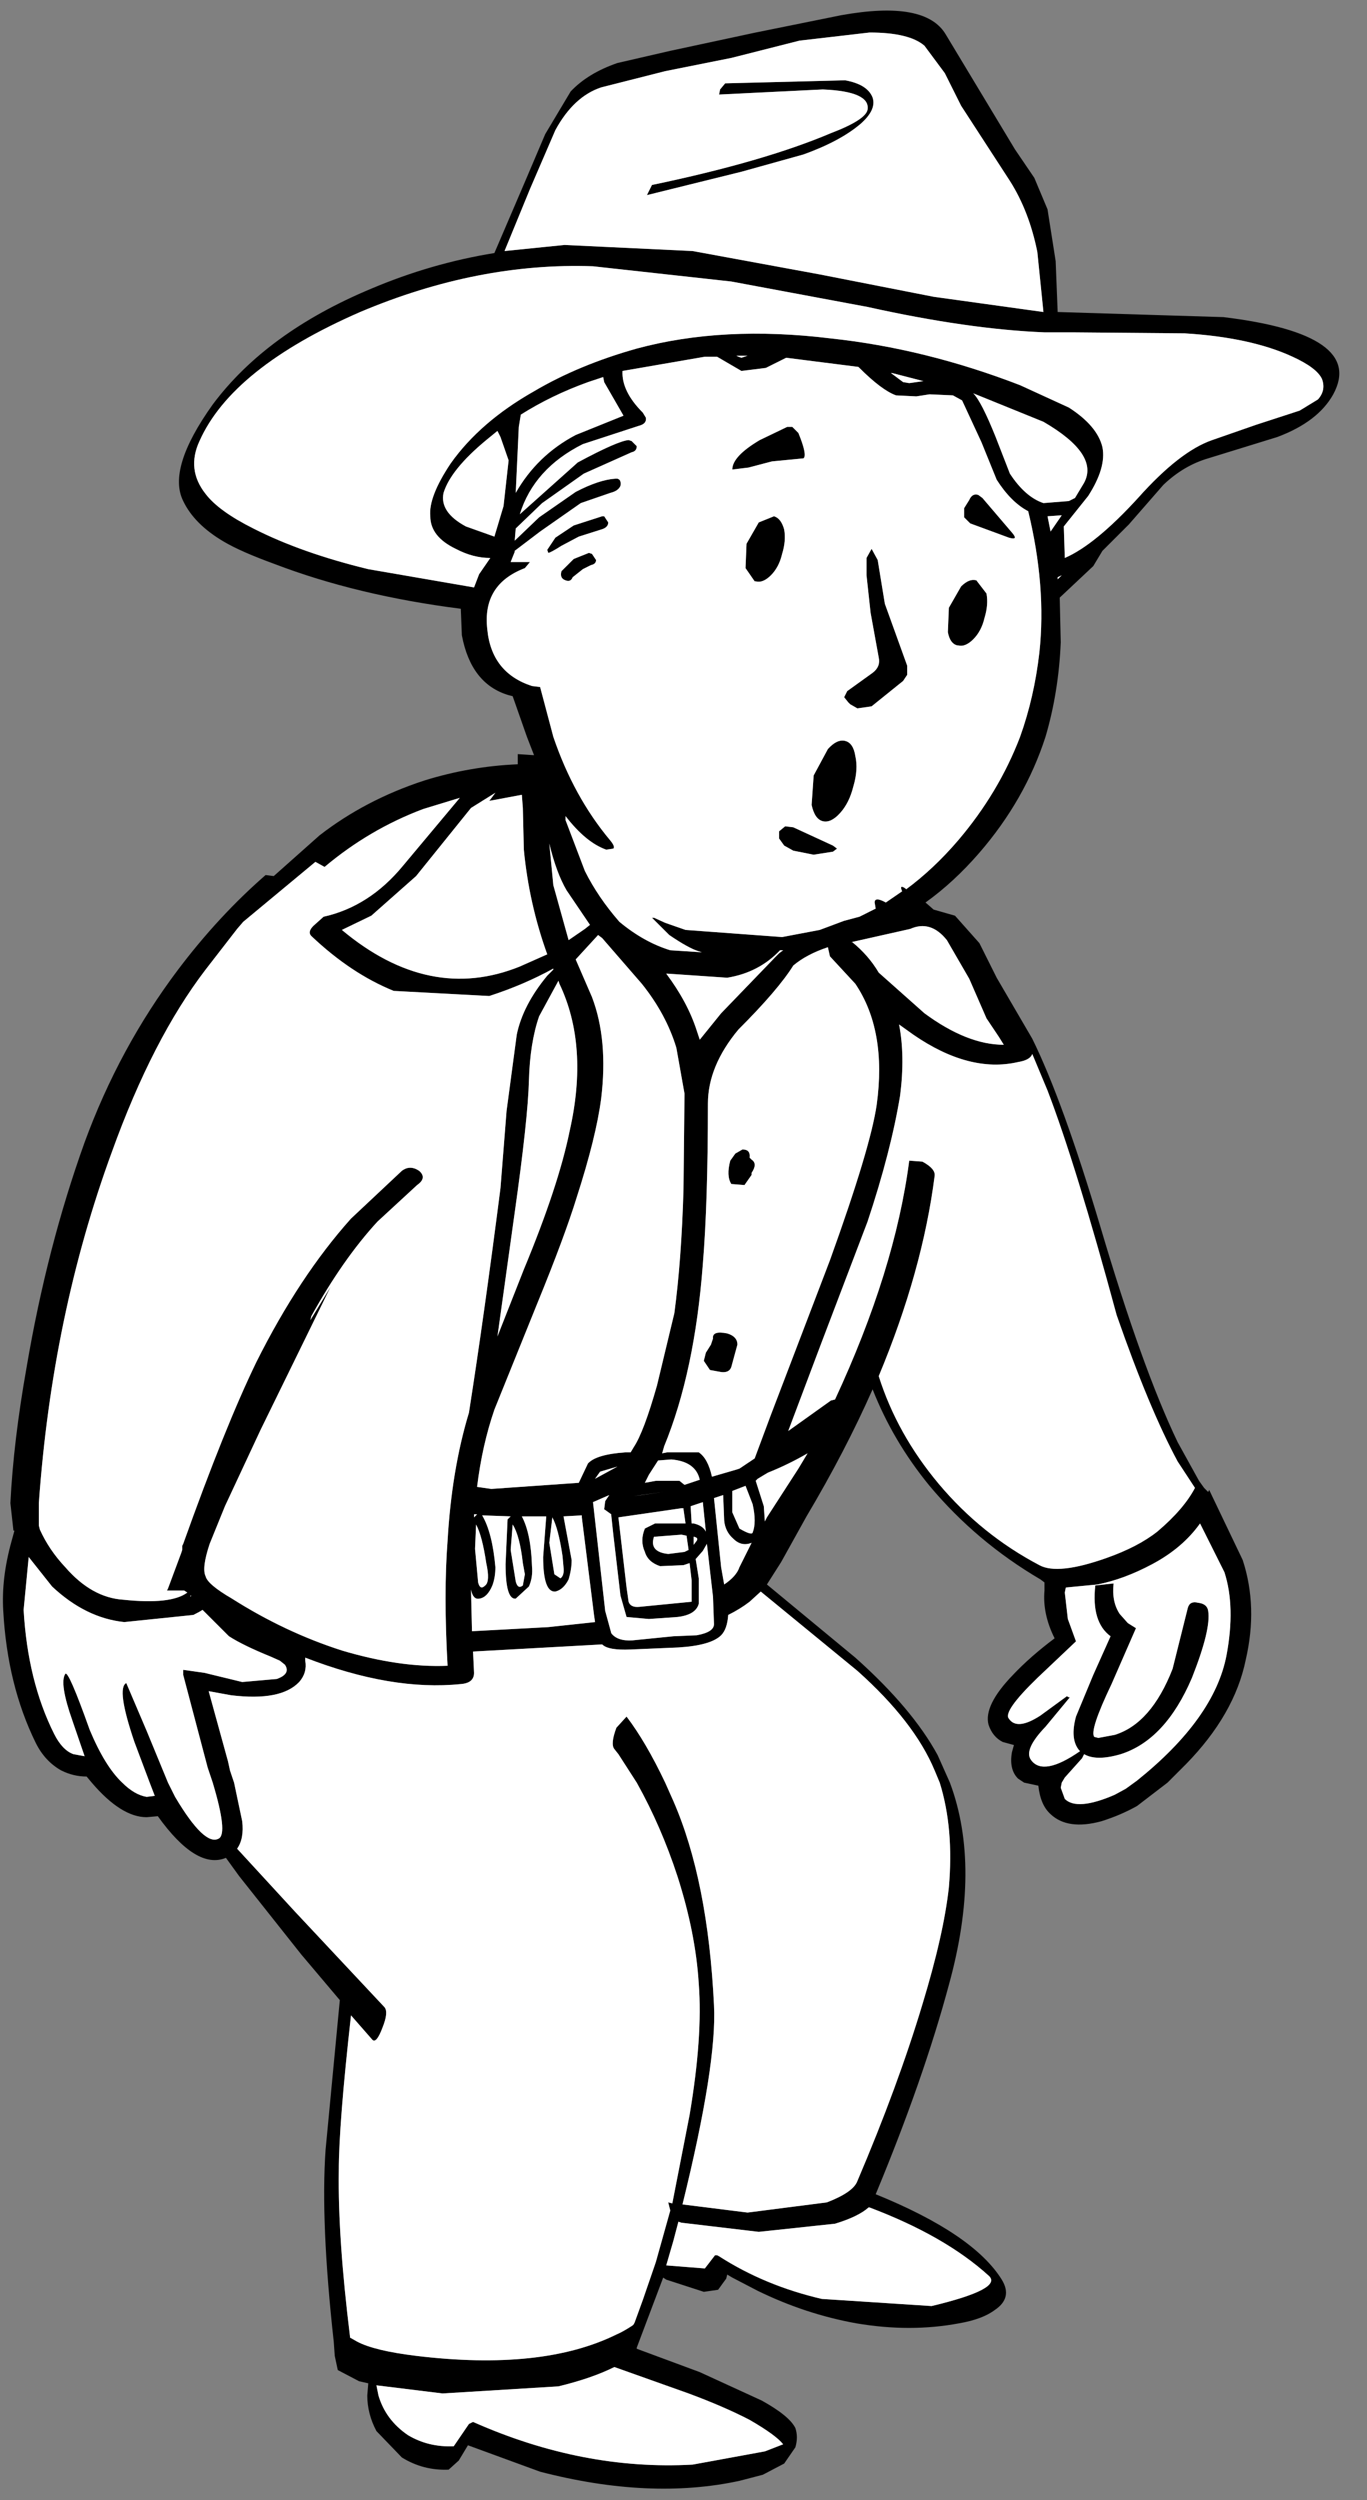<?xml version="1.0" encoding="UTF-8"?>
<svg xmlns="http://www.w3.org/2000/svg" xmlns:xlink="http://www.w3.org/1999/xlink" width="128pt" height="234pt" viewBox="0 0 128 234" version="1.1">
<rect x="0" y="0" width="128" height="234" fill="#808080" stroke="none"/>
<g id="surface1">
<path style=" stroke:none;fill-rule:nonzero;fill:rgb(0%,0%,0%);fill-opacity:1;" d="M 97.133 23.59 C 96.625 21.055 95.77 18.836 94.562 16.934 L 89.992 9.895 L 88.469 6.848 L 86.562 4.281 C 85.613 3.457 83.898 3.043 81.422 3.043 L 74.855 3.805 L 68.477 5.422 L 62.285 6.66 L 56.289 8.18 C 54.574 8.75 53.145 10.082 52.004 12.176 L 49.625 17.691 L 47.242 23.496 L 52.859 22.926 L 64.855 23.496 L 76.758 25.684 L 87.422 27.777 L 97.703 29.203 L 97.133 23.59 M 97.801 31.105 C 93.039 30.914 87.516 30.121 81.234 28.727 L 68.477 26.348 L 55.527 24.922 C 48.355 24.668 41.086 26.094 33.723 29.203 C 25.727 32.691 20.711 36.719 18.68 41.281 C 17.855 43.059 18.047 44.707 19.254 46.23 C 20.078 47.309 21.57 48.387 23.727 49.465 C 26.711 50.984 30.297 52.254 34.484 53.27 L 44.387 54.98 L 44.863 53.742 L 45.91 52.223 C 44.832 52.223 43.754 51.938 42.672 51.367 C 41.086 50.605 40.293 49.59 40.293 48.32 C 40.168 47.117 40.801 45.469 42.199 43.375 C 44.039 40.777 46.641 38.523 50.004 36.621 C 52.797 34.973 56.004 33.641 59.621 32.625 C 65.016 31.168 71.078 30.852 77.805 31.676 C 83.707 32.309 89.609 33.77 95.516 36.051 L 100.086 38.145 C 101.859 39.285 102.91 40.523 103.227 41.855 C 103.48 43.121 103.035 44.645 101.895 46.418 L 99.609 49.273 L 99.703 52.223 C 101.605 51.398 103.891 49.527 106.559 46.609 C 109.16 43.691 111.477 41.887 113.508 41.188 L 117.602 39.762 L 121.695 38.43 L 123.41 37.383 C 123.918 36.812 124.043 36.18 123.789 35.48 C 123.473 34.781 122.555 34.086 121.031 33.387 C 118.426 32.184 115.062 31.453 110.938 31.199 L 100.465 31.105 L 97.801 31.105 M 98.086 19.594 L 98.848 24.445 L 99.035 29.203 L 114.555 29.68 C 123.441 30.758 126.871 33.164 124.84 36.906 C 123.887 38.621 122.141 39.953 119.602 40.902 L 113.129 42.898 C 111.605 43.344 110.207 44.168 108.938 45.375 L 105.703 49.082 L 103.227 51.555 L 102.367 52.984 L 99.227 55.934 L 99.324 60.117 C 99.195 63.223 98.719 66.172 97.895 68.965 C 96.625 72.895 94.562 76.508 91.707 79.809 C 90.117 81.645 88.438 83.199 86.66 84.469 L 87.422 85.133 L 89.422 85.703 L 91.707 88.273 L 93.324 91.508 L 96.656 97.215 C 98.562 101.082 100.688 106.949 103.035 114.812 C 105.637 123.625 108.051 130.348 110.27 134.977 L 112.27 138.594 L 112.746 139.258 L 113.129 139.641 L 113.223 139.449 L 116.363 146.012 C 117.316 148.93 117.41 152.035 116.648 155.336 C 115.953 158.758 114.078 162.023 111.031 165.133 L 109.32 166.844 L 106.465 169.031 C 105.449 169.602 104.336 170.078 103.129 170.457 C 101.035 171.027 99.449 170.809 98.371 169.793 C 97.734 169.223 97.355 168.336 97.227 167.129 L 95.895 166.844 L 95.324 166.465 C 94.754 165.895 94.562 165.066 94.754 163.992 L 94.941 163.324 L 93.895 163.039 C 93.262 162.723 92.816 162.184 92.562 161.422 C 92.246 160.219 93.008 158.664 94.848 156.762 C 95.926 155.621 97.227 154.477 98.75 153.336 C 97.988 151.816 97.672 150.324 97.801 148.867 L 97.801 148.105 L 97.418 147.82 C 93.418 145.473 89.961 142.555 87.039 139.066 C 84.754 136.277 82.977 133.266 81.707 130.031 C 79.996 133.898 77.934 137.863 75.52 141.922 L 73.141 146.203 L 71.809 148.297 L 80.09 155.145 C 83.645 158.316 86.215 161.359 87.801 164.277 L 88.945 166.844 C 90.914 172.105 90.879 178.418 88.848 185.773 C 87.262 191.672 84.977 198.203 81.996 205.367 C 88.086 207.84 92.023 210.504 93.801 213.359 C 94.5 214.5 94.277 215.453 93.133 216.211 C 92.371 216.781 91.262 217.195 89.801 217.449 C 86.754 218.02 83.551 218.02 80.184 217.449 C 77.012 216.879 73.934 215.863 70.949 214.406 L 68.57 213.168 L 68.094 212.883 L 68 213.262 L 67.238 214.309 L 65.902 214.5 L 62.383 213.359 L 62.098 213.168 L 59.621 219.73 L 59.621 219.828 L 65.523 222.016 L 71.332 224.68 C 73.043 225.629 74.094 226.484 74.473 227.246 C 74.664 227.816 74.664 228.418 74.473 229.055 L 73.426 230.574 L 71.426 231.621 L 69.238 232.191 C 63.652 233.398 57.43 233.113 50.574 231.336 L 43.816 228.863 L 42.957 230.289 L 42.008 231.145 C 40.422 231.211 38.961 230.828 37.629 230.004 L 35.246 227.531 C 34.676 226.453 34.391 225.344 34.391 224.203 L 34.484 223.062 L 33.629 222.871 L 31.629 221.824 L 31.344 220.492 L 31.25 219.16 C 30.422 211.68 30.168 205.684 30.488 201.184 L 31.82 187.199 L 28.203 182.918 L 22.395 175.594 L 21.156 173.883 C 19.316 174.645 17.188 173.344 14.777 169.984 L 13.73 170.078 C 12.145 170.078 10.43 169 8.59 166.844 L 8.113 166.273 C 7.289 166.273 6.492 166.082 5.734 165.703 C 4.719 165.133 3.922 164.277 3.352 163.133 C 1.574 159.52 0.559 155.398 0.305 150.77 C 0.18 148.738 0.434 146.582 1.066 144.301 L 1.352 143.254 L 1.258 143.254 L 0.973 140.684 C 1.164 136.816 1.672 132.566 2.496 127.938 C 3.766 120.457 5.574 113.449 7.922 106.918 C 10.082 101.02 13 95.629 16.68 90.746 C 19.219 87.387 21.949 84.438 24.871 81.898 L 25.633 81.996 L 29.914 78.191 C 32.773 75.973 36.039 74.258 39.723 73.055 C 42.578 72.164 45.496 71.66 48.48 71.531 L 48.48 70.582 L 49.91 70.676 L 50.004 70.676 L 49.34 68.965 L 48.004 65.16 L 47.625 65.062 C 45.277 64.367 43.816 62.496 43.246 59.453 L 43.148 56.977 C 36.676 56.152 30.867 54.758 25.727 52.793 C 23.633 52.031 22.043 51.336 20.965 50.699 C 19.125 49.621 17.855 48.355 17.156 46.895 C 16.141 44.867 17.062 41.855 19.918 37.859 C 23.281 33.355 28.234 29.742 34.77 27.016 C 38.516 25.43 42.355 24.32 46.293 23.684 L 49.148 17.027 L 51.051 12.555 L 53.434 8.562 C 54.512 7.418 55.973 6.531 57.812 5.898 L 62.762 4.758 L 70.762 3.043 L 78.758 1.426 C 84.027 0.477 87.293 1.078 88.562 3.234 L 95.039 13.984 L 96.848 16.645 L 98.086 19.594 M 97.703 47.086 L 100.086 46.895 L 100.656 46.609 L 101.512 45.184 C 102.465 43.406 101.195 41.504 97.703 39.477 L 91.133 36.812 C 91.641 37.32 92.34 38.684 93.23 40.902 L 94.562 44.328 C 95.516 45.785 96.562 46.703 97.703 47.086 M 98.086 48.32 L 98.371 49.75 L 99.418 48.227 L 98.086 48.32 M 104.273 148.199 C 104.145 149.34 104.336 150.293 104.844 151.055 L 105.605 151.91 L 106.367 152.387 L 104.082 157.617 C 102.688 160.535 102.148 162.184 102.465 162.562 L 102.844 162.66 L 104.367 162.375 C 106.652 161.676 108.461 159.613 109.797 156.191 L 111.223 150.484 C 111.352 150.039 111.668 149.879 112.176 150.008 C 112.746 150.07 113.062 150.324 113.129 150.77 C 113.316 151.91 112.809 154.004 111.605 157.047 C 109.953 160.914 107.73 163.293 104.941 164.18 C 103.418 164.625 102.273 164.625 101.512 164.18 L 101.32 164.562 L 99.703 166.367 L 99.418 166.844 L 99.324 167.32 L 99.703 168.367 C 100.465 169.125 102.02 169 104.367 167.984 L 105.414 167.414 L 106.465 166.652 C 111.285 162.785 114.078 158.887 114.84 154.953 C 115.414 151.91 115.348 149.309 114.652 147.152 L 112.367 142.586 C 111.285 144.109 109.797 145.379 107.891 146.395 C 106.113 147.344 104.398 147.977 102.75 148.297 L 99.797 148.582 L 99.703 149.055 L 99.988 151.527 L 100.75 153.621 L 97.133 157.047 C 94.973 159.141 94.086 160.406 94.465 160.852 C 94.973 161.613 95.957 161.516 97.418 160.566 L 99.895 158.758 L 100.086 158.855 L 100.18 158.855 L 97.895 161.613 C 96.496 163.07 96.055 164.117 96.562 164.75 C 97.324 165.766 98.848 165.48 101.133 163.895 L 101.035 163.801 C 100.465 163.102 100.371 162.055 100.75 160.66 L 102.367 156.762 L 103.988 153.145 C 102.781 152.258 102.305 150.672 102.559 148.391 L 104.273 148.199 M 98.086 102.066 L 96.656 98.641 C 96.531 99.023 96.086 99.277 95.324 99.402 C 92.277 100.102 89.008 99.242 85.516 96.836 L 84.184 95.883 C 84.566 97.848 84.598 100.066 84.281 102.543 C 83.707 106.027 82.691 109.961 81.234 114.336 L 76.852 125.848 L 73.805 133.934 L 77.805 131.078 L 78.188 130.984 C 81.93 122.93 84.246 115.477 85.137 108.629 L 86.375 108.723 C 87.199 109.168 87.578 109.613 87.516 110.055 C 86.754 116.016 85.008 122.262 82.281 128.797 C 83.422 132.41 85.297 135.77 87.898 138.879 C 90.562 142.047 93.703 144.586 97.324 146.488 C 98.465 147.121 100.559 146.898 103.605 145.82 C 105.574 145.125 107.16 144.301 108.367 143.348 C 110.016 141.953 111.191 140.59 111.891 139.258 L 110.27 136.785 C 108.492 133.488 106.59 128.922 104.559 123.086 C 102.02 113.703 99.863 106.695 98.086 102.066 M 97.324 61.066 C 97.766 56.945 97.418 52.539 96.277 47.848 C 95.195 47.277 94.211 46.293 93.324 44.898 L 91.895 41.379 L 90.086 37.477 L 89.23 37.004 L 87.039 36.906 L 85.801 37.098 L 83.898 37.004 C 83.012 36.684 81.867 35.828 80.473 34.434 L 80.375 34.34 L 73.617 33.484 L 71.711 34.434 L 69.426 34.719 L 67.141 33.387 L 66 33.387 L 58.289 34.719 C 58.223 35.988 58.859 37.289 60.191 38.621 L 60.477 39.094 C 60.539 39.477 60.32 39.73 59.812 39.855 L 54.574 41.566 C 51.527 43.09 49.559 45.277 48.672 48.133 L 54.098 43.281 C 56.574 41.949 58.16 41.25 58.859 41.188 L 59.145 41.281 L 59.621 41.758 C 59.621 42.074 59.461 42.266 59.145 42.328 L 54.668 44.328 L 50.766 47.086 L 48.289 49.465 L 48.195 50.605 L 50.48 48.418 L 53.906 46.039 C 55.367 45.277 56.605 44.867 57.621 44.801 L 57.812 44.801 C 58.066 44.867 58.16 45.086 58.098 45.469 C 57.969 45.785 57.652 46.008 57.145 46.133 L 54.383 47.086 L 50.574 49.75 L 48.195 51.555 L 48.195 51.652 L 47.816 52.602 L 49.625 52.602 L 49.148 53.172 C 46.48 54.188 45.309 56.09 45.625 58.879 C 45.879 61.605 47.273 63.383 49.812 64.207 L 50.574 64.301 L 51.812 68.965 C 53.082 72.703 54.859 75.938 57.145 78.664 C 57.461 79.047 57.559 79.301 57.43 79.426 L 56.766 79.523 C 55.496 79.078 54.227 78.031 52.957 76.383 L 52.957 76.762 L 54.766 81.52 C 55.59 83.168 56.668 84.754 58 86.277 C 59.523 87.543 61.113 88.434 62.762 88.938 L 65.715 89.129 L 65.43 89.035 C 64.793 88.844 63.875 88.336 62.668 87.512 L 61.047 85.895 L 61.238 85.895 L 62.285 86.371 L 64.191 87.035 L 73.234 87.703 L 76.758 87.035 L 79.043 86.18 L 80.473 85.801 L 81.996 85.039 L 81.898 84.469 C 81.898 84.086 82.25 84.086 82.945 84.469 L 84.469 83.422 C 84.281 82.977 84.375 82.883 84.754 83.137 L 84.852 83.23 C 86.562 81.965 88.184 80.441 89.707 78.664 C 92.246 75.684 94.18 72.453 95.516 68.965 C 96.402 66.492 97.004 63.859 97.324 61.066 M 99.035 54.219 L 99.418 53.84 L 99.035 54.027 L 99.035 54.219 M 48.766 38.809 L 48.578 39.953 L 48.289 46.133 C 49.625 43.789 51.496 41.98 53.906 40.711 L 58.383 38.906 L 56.574 35.766 L 56.48 35.289 L 55.051 35.766 C 52.766 36.59 50.672 37.605 48.766 38.809 M 77.043 8.371 L 67.332 8.848 L 67.426 8.371 L 67.902 7.801 L 79.137 7.516 C 80.535 7.77 81.391 8.309 81.707 9.133 C 81.961 9.895 81.582 10.719 80.566 11.605 C 79.297 12.684 77.52 13.633 75.234 14.457 L 69.426 16.074 L 60.574 18.262 L 61.047 17.312 C 68.031 15.855 73.617 14.238 77.805 12.461 C 79.965 11.637 81.105 10.906 81.234 10.273 C 81.422 9.133 80.027 8.496 77.043 8.371 M 69.141 33.387 L 69.426 33.484 L 70 33.293 L 68.949 33.293 L 69.141 33.387 M 83.422 34.91 L 84.566 35.766 L 85.137 35.859 L 86.469 35.672 L 83.52 34.91 L 83.422 34.91 M 51.242 51.461 L 52.004 50.32 L 53.719 49.18 L 56.383 48.32 L 56.574 48.32 L 56.953 48.895 C 56.953 49.211 56.734 49.434 56.289 49.559 L 54.195 50.223 L 52.574 51.082 C 51.875 51.523 51.465 51.746 51.336 51.746 L 51.242 51.461 M 75.996 75.336 L 76.188 72.578 L 77.52 70.105 C 78.09 69.473 78.629 69.219 79.137 69.344 C 79.645 69.473 79.965 69.945 80.09 70.77 C 80.281 71.594 80.219 72.547 79.898 73.625 C 79.645 74.641 79.234 75.465 78.66 76.098 C 78.09 76.73 77.551 76.984 77.043 76.859 C 76.535 76.73 76.188 76.223 75.996 75.336 M 72.949 77.809 L 73.52 77.336 L 74.281 77.43 L 77.996 79.141 L 78.375 79.426 L 77.996 79.711 L 76.188 79.996 L 74.281 79.617 L 73.426 79.141 L 72.949 78.477 L 72.949 77.809 M 69.902 50.891 L 71.047 48.895 L 72.473 48.32 C 72.918 48.449 73.234 48.859 73.426 49.559 C 73.551 50.258 73.488 51.016 73.234 51.84 C 73.043 52.664 72.695 53.332 72.188 53.84 C 71.68 54.348 71.203 54.535 70.762 54.41 L 70.664 54.41 L 69.809 53.172 L 69.902 50.891 M 73.711 39.953 L 74.188 39.953 L 74.758 40.523 C 75.328 41.918 75.488 42.711 75.234 42.898 L 72.281 43.184 L 70.094 43.758 L 68.57 43.945 C 68.57 43.121 69.426 42.203 71.141 41.188 L 73.711 39.953 M 89.992 54.887 C 90.5 54.379 90.977 54.188 91.422 54.316 L 92.371 55.551 C 92.5 56.25 92.438 57.008 92.184 57.836 C 91.992 58.66 91.641 59.324 91.133 59.832 C 90.625 60.34 90.152 60.527 89.707 60.402 L 89.609 60.402 C 89.168 60.277 88.883 59.863 88.754 59.164 L 88.848 56.883 L 89.992 54.887 M 82.281 61.543 L 81.52 57.359 L 81.137 53.84 L 81.137 52.223 L 81.613 51.367 L 82.184 52.414 L 82.852 56.504 L 84.945 62.305 L 84.945 63.16 L 84.566 63.73 L 81.613 66.109 L 80.281 66.301 L 79.613 65.918 L 79.422 65.73 L 79.043 65.254 L 79.328 64.684 L 81.707 62.973 C 82.215 62.59 82.406 62.113 82.281 61.543 M 90.848 48.988 L 90.277 48.418 L 90.277 47.562 L 90.754 46.801 C 90.945 46.355 91.23 46.199 91.609 46.324 L 91.992 46.609 L 94.754 49.844 C 95.195 50.352 95.102 50.508 94.465 50.32 L 90.848 48.988 M 45.531 41.188 C 43.309 43.027 41.977 44.676 41.531 46.133 C 41.277 47.34 41.977 48.387 43.625 49.273 L 46.293 50.223 L 47.148 47.371 L 47.625 43.09 L 46.863 40.902 L 46.578 40.332 L 45.531 41.188 M 55.43 51.84 L 55.812 52.414 C 55.812 52.664 55.652 52.824 55.336 52.887 L 54.574 53.27 L 53.621 54.027 C 53.496 54.348 53.273 54.441 52.957 54.316 C 52.574 54.188 52.449 53.902 52.574 53.457 L 53.719 52.316 L 55.145 51.746 L 55.43 51.84 M 37.723 81.043 L 43.055 74.672 L 39.625 75.719 C 36.262 76.984 33.184 78.793 30.391 81.141 L 29.535 80.664 L 22.773 86.277 L 22.203 86.941 L 19.254 90.746 C 15.953 95.059 13.031 100.734 10.492 107.773 C 6.746 117.984 4.465 128.953 3.637 140.684 L 3.637 142.777 L 3.734 143.16 C 4.305 144.426 5.098 145.602 6.113 146.68 C 7.762 148.582 9.574 149.594 11.539 149.723 C 14.523 150.039 16.523 149.816 17.539 149.055 L 17.254 148.867 L 15.633 148.867 L 15.73 148.676 L 16.969 145.348 L 17.062 145.062 L 17.062 144.68 L 17.156 144.492 C 19.762 137.199 22.043 131.523 24.012 127.465 C 26.68 122.137 29.629 117.664 32.867 114.051 L 37.629 109.582 C 38.137 109.199 38.676 109.199 39.246 109.582 C 39.754 110.023 39.691 110.469 39.055 110.914 L 35.344 114.336 C 33.184 116.684 31.121 119.633 29.152 123.184 L 29.059 123.562 L 30.961 120.426 L 24.395 133.836 L 21.062 140.973 L 19.633 144.492 C 19.125 146.012 19 147.027 19.254 147.535 C 19.379 148.043 20.203 148.738 21.727 149.625 C 25.027 151.719 28.457 153.336 32.012 154.477 C 35.629 155.555 38.93 156.031 41.91 155.906 C 41.656 151.402 41.656 147.504 41.91 144.203 C 42.164 139.766 42.832 135.77 43.91 132.219 C 44.863 126.133 45.848 119.125 46.863 111.199 L 47.434 103.969 L 48.387 96.836 C 48.766 94.996 49.719 93.156 51.242 91.316 L 51.812 90.746 L 51.812 90.652 C 49.973 91.664 47.973 92.523 45.816 93.219 L 36.867 92.742 C 34.199 91.664 31.629 89.953 29.152 87.605 C 28.898 87.355 28.965 87.035 29.344 86.656 L 30.297 85.801 C 33.152 85.164 35.629 83.582 37.723 81.043 M 46.387 74.195 L 44.102 75.621 L 38.961 81.996 L 34.77 85.703 L 32.012 87.035 C 37.469 91.602 43.023 92.742 48.672 90.461 L 51.242 89.32 C 50.098 86.148 49.371 82.883 49.051 79.523 L 48.957 75.621 L 48.863 74.387 L 45.816 74.957 L 46.387 74.195 M 53.051 83.328 C 52.418 82.25 51.875 80.789 51.434 78.953 L 51.812 82.852 L 53.242 87.988 L 54.766 86.941 L 55.242 86.562 L 53.051 83.328 M 56.004 87.512 L 53.906 89.797 L 55.43 93.316 C 56.445 95.977 56.734 99.148 56.289 102.828 C 55.973 105.238 55.211 108.312 54.004 112.055 C 53.242 114.527 52.004 117.855 50.289 122.043 L 46.293 131.934 C 45.531 134.152 44.988 136.562 44.672 139.164 L 46.004 139.355 L 54.195 138.781 L 55.051 136.977 C 55.559 136.406 56.734 136.055 58.574 135.93 L 59.051 135.93 L 59.336 135.453 C 59.969 134.504 60.699 132.566 61.523 129.652 L 63.145 122.898 C 63.586 119.602 63.875 115.73 64 111.293 L 64.094 102.352 L 63.332 98.07 C 62.699 95.977 61.621 93.98 60.098 92.078 L 56.383 87.797 L 56.004 87.512 M 52.289 91.793 L 50.48 95.121 C 49.91 96.77 49.59 98.77 49.527 101.113 C 49.465 103.523 49.02 107.645 48.195 113.48 L 46.578 125.086 L 49.051 118.809 C 51.211 113.605 52.637 109.297 53.336 105.871 C 54.543 100.543 54.227 95.945 52.383 92.078 L 52.289 91.793 M 93.516 97.023 L 92.371 95.312 L 90.754 91.602 L 88.66 87.988 C 87.645 86.719 86.5 86.371 85.23 86.941 L 79.711 88.18 L 79.805 88.18 C 80.82 89.004 81.645 89.953 82.281 91.031 L 86.562 94.836 C 89.23 96.801 91.707 97.785 93.992 97.785 L 93.516 97.023 M 77.711 89.508 L 77.52 88.652 C 76.188 89.098 75.109 89.668 74.281 90.367 C 73.332 91.887 71.617 93.887 69.141 96.359 C 67.238 98.641 66.285 100.957 66.285 103.301 C 66.285 109.516 66.125 114.527 65.809 118.332 C 65.301 125.055 64.094 130.73 62.191 135.359 L 62 136.023 L 62.477 135.93 L 65.43 135.93 C 66 136.309 66.41 137.07 66.664 138.211 L 68.949 137.547 L 69.238 137.453 L 70.664 136.5 L 72.188 132.41 L 77.711 117.953 C 80.25 110.914 81.707 106.062 82.09 103.398 C 82.723 98.77 82.059 94.996 80.09 92.078 L 77.711 89.508 M 72.949 89.223 L 73.332 88.938 L 73.043 88.938 C 71.711 90.336 70.062 91.191 68.094 91.508 L 62.477 91.125 L 62.383 91.125 C 63.715 92.902 64.668 94.68 65.238 96.453 L 65.523 97.309 L 67.523 94.836 L 72.57 89.605 L 72.949 89.223 M 70.379 109.77 L 70.379 109.961 L 69.711 110.914 L 68.477 110.816 C 68.156 110.309 68.125 109.582 68.379 108.629 L 68.855 107.965 L 69.523 107.582 C 70.031 107.582 70.254 107.836 70.188 108.344 L 70.379 108.535 C 70.762 108.789 70.762 109.199 70.379 109.77 M 65.902 127.367 L 66.094 126.605 L 66.57 125.848 L 66.762 125.277 C 66.699 124.77 67.141 124.609 68.094 124.801 C 68.73 124.992 69.047 125.34 69.047 125.848 L 68.477 127.938 C 68.348 128.32 68.031 128.477 67.523 128.414 L 66.477 128.223 L 65.902 127.367 M 4.875 148.484 L 2.688 145.727 L 2.211 150.672 C 2.465 155.113 3.414 158.98 5.066 162.277 C 5.574 163.293 6.176 163.926 6.875 164.18 L 7.922 164.371 L 6.781 161.043 C 5.953 158.695 5.734 157.238 6.113 156.664 C 6.305 156.414 7.066 158.156 8.398 161.898 C 9.352 164.18 10.367 165.828 11.445 166.844 C 12.207 167.605 12.969 168.047 13.73 168.176 L 14.492 168.082 L 14.016 166.844 L 12.586 163.039 C 11.445 159.68 11.191 157.84 11.824 157.523 L 13.73 161.992 L 15.73 166.844 L 16.395 168.176 C 18.238 171.281 19.602 172.582 20.488 172.074 C 21.062 171.758 20.871 170.016 19.918 166.844 L 19.727 166.273 L 19.441 165.418 L 17.156 156.762 L 17.156 156.285 L 19.156 156.57 L 22.68 157.426 L 25.918 157.141 C 26.805 156.824 27.059 156.379 26.68 155.809 L 26.203 155.43 L 25.344 155.047 C 23.633 154.352 22.332 153.719 21.441 153.145 L 18.965 150.672 C 18.777 150.801 18.492 150.957 18.109 151.148 L 11.637 151.816 C 9.223 151.562 6.969 150.453 4.875 148.484 M 17.824 149.34 L 17.824 149.438 L 17.918 149.34 L 17.824 149.34 M 74.758 137.453 L 75.617 136.023 C 74.41 136.723 73.172 137.324 71.902 137.832 L 70.949 138.402 L 70.762 138.594 L 71.52 140.973 L 71.617 142.398 L 71.809 142.016 L 74.758 137.453 M 68.57 139.543 L 68.57 141.543 L 69.238 143.062 C 70 143.508 70.41 143.633 70.473 143.445 C 70.727 142.809 70.727 141.922 70.473 140.781 L 69.809 139.066 L 68.57 139.543 M 67.715 139.926 L 66.855 140.211 L 67.523 146.68 L 67.809 148.297 C 68.57 147.789 69.047 147.25 69.238 146.68 L 70.379 144.395 C 69.746 144.648 69.172 144.523 68.664 144.016 C 68.156 143.57 67.871 143 67.809 142.301 L 67.715 139.926 M 64.094 138.973 L 65.523 138.496 C 65.27 137.355 64.379 136.723 62.859 136.594 L 61.621 136.691 L 60.762 138.023 L 60.383 138.781 L 61.43 138.594 L 63.621 138.594 L 64.094 138.973 M 59.336 140.02 L 62.098 139.641 L 60.098 139.926 L 59.336 140.02 M 60.953 142.777 L 61.336 142.586 L 64.191 142.586 L 64 141.258 L 64 141.16 L 63.809 141.16 L 57.906 142.016 L 58.668 148.582 L 58.859 149.914 C 58.984 150.293 59.336 150.453 59.906 150.387 L 64.762 149.914 L 64.762 147.914 L 64.57 146.297 L 64 146.488 L 61.809 146.582 C 61.047 146.328 60.574 145.887 60.383 145.25 C 60.066 144.555 60.066 143.824 60.383 143.062 L 60.953 142.777 M 61.238 143.824 C 60.922 144.777 61.367 145.316 62.57 145.441 L 64.094 145.25 L 64.477 145.062 L 64.285 143.73 L 63.809 143.633 L 61.336 143.824 L 61.238 143.824 M 64.762 142.586 L 64.953 142.586 C 65.523 142.715 65.902 142.969 66.094 143.348 L 65.809 140.59 L 64.668 140.973 L 64.762 142.586 M 65.809 145.156 L 65.141 145.918 L 65.43 147.723 L 65.43 150.102 C 65.238 150.801 64.57 151.211 63.43 151.34 L 60.762 151.527 L 58.668 151.34 L 58.098 149.34 L 57.43 143.633 L 57.238 141.828 L 57.238 141.73 L 56.574 141.258 L 56.668 140.496 L 57.051 139.926 L 55.527 140.59 L 56.668 150.77 L 57.238 152.859 C 57.621 153.367 58.289 153.59 59.238 153.527 L 63.047 153.145 L 65.238 153.051 C 66.316 152.859 66.855 152.512 66.855 152.004 L 66.762 149.438 L 66.191 144.492 L 65.809 145.156 M 65.238 144.203 C 65.363 144.016 65.27 143.887 64.953 143.824 L 64.953 144.586 L 65.238 144.203 M 59.051 154.383 C 57.652 154.445 56.766 154.289 56.383 153.906 L 44.293 154.574 L 44.387 156.57 C 44.387 157.203 43.973 157.555 43.148 157.617 C 38.832 158.062 33.977 157.238 28.582 155.145 L 28.582 155.43 C 28.711 156.191 28.52 156.855 28.012 157.426 C 26.867 158.633 24.742 159.043 21.633 158.664 L 19.539 158.281 L 21.348 164.848 L 21.535 165.703 L 21.918 166.844 L 22.68 170.457 C 22.805 171.535 22.648 172.395 22.203 173.027 L 27.629 178.926 L 36.008 187.867 C 36.262 188.184 36.199 188.816 35.816 189.77 C 35.438 190.781 35.121 191.164 34.867 190.91 L 32.867 188.625 C 32.105 195.414 31.723 200.262 31.723 203.18 C 31.66 207.367 32.012 212.535 32.773 218.684 L 32.773 218.781 L 33.438 219.16 C 34.516 219.73 36.359 220.176 38.961 220.492 C 46.832 221.445 53.082 220.777 57.715 218.496 C 58.16 218.305 58.668 218.02 59.238 217.641 L 59.336 217.543 L 59.43 217.355 L 60.191 215.262 L 61.336 211.934 L 61.43 211.645 L 62.762 206.891 L 62.57 206.129 L 62.953 206.223 L 64.57 197.949 C 65.395 193.066 65.684 188.977 65.43 185.68 C 65.238 182.508 64.57 179.145 63.43 175.594 C 62.414 172.488 61.145 169.57 59.621 166.844 L 57.906 164.18 L 57.527 163.703 C 57.273 163.387 57.336 162.723 57.715 161.707 L 58.668 160.66 C 59.875 162.246 61.082 164.309 62.285 166.844 L 63.047 168.555 C 65.207 173.504 66.477 179.875 66.855 187.676 C 67.047 191.355 66.062 197.566 63.906 206.32 L 70 207.082 L 77.426 206.129 C 79.074 205.496 80.027 204.828 80.281 204.133 C 82.82 198.172 84.852 192.652 86.375 187.582 C 87.707 183.203 88.531 179.559 88.848 176.641 C 89.168 172.965 88.883 169.699 87.992 166.844 L 87.516 165.703 C 86.246 162.66 83.836 159.551 80.281 156.379 L 71.234 148.961 L 70.188 149.914 C 69.617 150.355 68.949 150.77 68.188 151.148 C 68.125 152.035 67.902 152.672 67.523 153.051 C 66.887 153.684 65.555 154.066 63.523 154.191 L 59.051 154.383 M 55.719 138.402 L 57.812 137.262 L 56.191 137.738 L 55.719 138.402 M 51.148 141.922 L 48.863 141.922 C 49.434 143 49.75 144.555 49.812 146.582 C 49.879 147.281 49.781 147.914 49.527 148.484 L 48.289 149.625 C 47.656 149.691 47.34 148.613 47.34 146.395 L 47.527 142.207 L 47.816 141.922 L 45.148 141.828 C 45.785 142.906 46.195 144.523 46.387 146.68 C 46.387 147.312 46.293 147.883 46.102 148.391 C 45.785 149.152 45.371 149.562 44.863 149.625 C 44.48 149.691 44.227 149.406 44.102 148.77 L 44.195 152.672 L 51.336 152.289 L 55.719 151.816 L 55.621 151.148 L 54.48 142.016 L 54.48 141.828 L 52.766 141.922 L 53.527 146.012 C 53.527 146.582 53.434 147.184 53.242 147.82 C 52.926 148.453 52.512 148.836 52.004 148.961 C 51.242 149.023 50.859 147.945 50.859 145.727 L 51.148 141.922 M 51.434 144.395 L 51.91 147.344 L 52.48 147.723 C 52.734 147.535 52.828 147.184 52.766 146.68 L 52.672 145.633 C 52.418 143.918 52.098 142.715 51.719 142.016 L 51.434 144.395 M 44.578 141.828 L 44.672 141.73 L 44.387 141.73 L 44.387 142.016 L 44.578 141.828 M 44.48 144.965 L 44.77 148.105 C 44.895 148.613 45.117 148.707 45.434 148.391 C 45.75 148.137 45.785 147.438 45.531 146.297 C 45.277 144.586 44.957 143.379 44.578 142.684 L 44.48 144.965 M 47.816 145.062 L 48.289 148.008 C 48.418 148.516 48.641 148.645 48.957 148.391 L 49.148 147.344 L 48.957 146.297 C 48.766 144.586 48.449 143.379 48.004 142.684 L 47.816 145.062 M 63.523 207.938 L 63.047 209.742 L 62.383 212.027 L 66 212.312 L 66.953 211.074 L 67.141 211.074 L 67.332 211.172 C 70.188 213.008 73.395 214.34 76.949 215.164 L 87.23 215.832 C 91.738 214.754 93.516 213.801 92.562 212.977 C 89.832 210.504 86.121 208.379 81.422 206.605 L 81.328 206.605 C 80.691 207.176 79.645 207.684 78.188 208.125 L 71.047 208.887 L 63.809 208.031 L 63.523 207.938 M 35.246 223.25 L 35.438 224.203 C 35.883 225.723 36.801 226.961 38.199 227.914 C 39.469 228.672 40.895 229.023 42.484 228.957 L 43.91 226.867 L 44.293 226.676 C 51.148 229.719 58 231.051 64.855 230.672 L 71.617 229.434 L 73.332 228.77 C 72.887 228.199 71.84 227.438 70.188 226.484 C 68.602 225.66 66.699 224.836 64.477 224.012 L 57.527 221.539 C 56.129 222.238 54.383 222.84 52.289 223.348 L 41.438 224.012 L 35.246 223.25 "/>
<path style=" stroke:none;fill-rule:nonzero;fill:rgb(100%,100%,100%);fill-opacity:1;" d="M 97.801 31.105 L 100.465 31.105 L 110.938 31.199 C 115.062 31.453 118.426 32.184 121.031 33.387 C 122.555 34.086 123.473 34.781 123.789 35.48 C 124.043 36.18 123.918 36.812 123.41 37.383 L 121.695 38.43 L 117.602 39.762 L 113.508 41.188 C 111.477 41.887 109.16 43.691 106.559 46.609 C 103.891 49.527 101.605 51.398 99.703 52.223 L 99.609 49.273 L 101.895 46.418 C 103.035 44.645 103.48 43.121 103.227 41.855 C 102.91 40.523 101.859 39.285 100.086 38.145 L 95.516 36.051 C 89.609 33.77 83.707 32.309 77.805 31.676 C 71.078 30.852 65.016 31.168 59.621 32.625 C 56.004 33.641 52.797 34.973 50.004 36.621 C 46.641 38.523 44.039 40.777 42.199 43.375 C 40.801 45.469 40.168 47.117 40.293 48.32 C 40.293 49.59 41.086 50.605 42.672 51.367 C 43.754 51.938 44.832 52.223 45.91 52.223 L 44.863 53.742 L 44.387 54.98 L 34.484 53.27 C 30.297 52.254 26.711 50.984 23.727 49.465 C 21.57 48.387 20.078 47.309 19.254 46.23 C 18.047 44.707 17.855 43.059 18.68 41.281 C 20.711 36.719 25.727 32.691 33.723 29.203 C 41.086 26.094 48.355 24.668 55.527 24.922 L 68.477 26.348 L 81.234 28.727 C 87.516 30.121 93.039 30.914 97.801 31.105 M 97.133 23.59 L 97.703 29.203 L 87.422 27.777 L 76.758 25.684 L 64.855 23.496 L 52.859 22.926 L 47.242 23.496 L 49.625 17.691 L 52.004 12.176 C 53.145 10.082 54.574 8.75 56.289 8.18 L 62.285 6.66 L 68.477 5.422 L 74.855 3.805 L 81.422 3.043 C 83.898 3.043 85.613 3.457 86.562 4.281 L 88.469 6.848 L 89.992 9.895 L 94.562 16.934 C 95.77 18.836 96.625 21.055 97.133 23.59 M 97.703 47.086 C 96.562 46.703 95.516 45.785 94.562 44.328 L 93.23 40.902 C 92.34 38.684 91.641 37.32 91.133 36.812 L 97.703 39.477 C 101.195 41.504 102.465 43.406 101.512 45.184 L 100.656 46.609 L 100.086 46.895 L 97.703 47.086 M 98.086 48.32 L 99.418 48.227 L 98.371 49.75 L 98.086 48.32 M 99.035 54.219 L 99.035 54.027 L 99.418 53.84 L 99.035 54.219 M 97.324 61.066 C 97.004 63.859 96.402 66.492 95.516 68.965 C 94.18 72.453 92.246 75.684 89.707 78.664 C 88.184 80.441 86.562 81.965 84.852 83.23 L 84.754 83.137 C 84.375 82.883 84.281 82.977 84.469 83.422 L 82.945 84.469 C 82.25 84.086 81.898 84.086 81.898 84.469 L 81.996 85.039 L 80.473 85.801 L 79.043 86.18 L 76.758 87.035 L 73.234 87.703 L 64.191 87.035 L 62.285 86.371 L 61.238 85.895 L 61.047 85.895 L 62.668 87.512 C 63.875 88.336 64.793 88.844 65.43 89.035 L 65.715 89.129 L 62.762 88.938 C 61.113 88.434 59.523 87.543 58 86.277 C 56.668 84.754 55.59 83.168 54.766 81.52 L 52.957 76.762 L 52.957 76.383 C 54.227 78.031 55.496 79.078 56.766 79.523 L 57.43 79.426 C 57.559 79.301 57.461 79.047 57.145 78.664 C 54.859 75.938 53.082 72.703 51.812 68.965 L 50.574 64.301 L 49.812 64.207 C 47.273 63.383 45.879 61.605 45.625 58.879 C 45.309 56.09 46.48 54.188 49.148 53.172 L 49.625 52.602 L 47.816 52.602 L 48.195 51.652 L 48.195 51.555 L 50.574 49.75 L 54.383 47.086 L 57.145 46.133 C 57.652 46.008 57.969 45.785 58.098 45.469 C 58.16 45.086 58.066 44.867 57.812 44.801 L 57.621 44.801 C 56.605 44.867 55.367 45.277 53.906 46.039 L 50.48 48.418 L 48.195 50.605 L 48.289 49.465 L 50.766 47.086 L 54.668 44.328 L 59.145 42.328 C 59.461 42.266 59.621 42.074 59.621 41.758 L 59.145 41.281 L 58.859 41.188 C 58.16 41.25 56.574 41.949 54.098 43.281 L 48.672 48.133 C 49.559 45.277 51.527 43.09 54.574 41.566 L 59.812 39.855 C 60.32 39.73 60.539 39.477 60.477 39.094 L 60.191 38.621 C 58.859 37.289 58.223 35.988 58.289 34.719 L 66 33.387 L 67.141 33.387 L 69.426 34.719 L 71.711 34.434 L 73.617 33.484 L 80.375 34.34 L 80.473 34.434 C 81.867 35.828 83.012 36.684 83.898 37.004 L 85.801 37.098 L 87.039 36.906 L 89.23 37.004 L 90.086 37.477 L 91.895 41.379 L 93.324 44.898 C 94.211 46.293 95.195 47.277 96.277 47.848 C 97.418 52.539 97.766 56.945 97.324 61.066 M 98.086 102.066 C 99.863 106.695 102.02 113.703 104.559 123.086 C 106.59 128.922 108.492 133.488 110.27 136.785 L 111.891 139.258 C 111.191 140.59 110.016 141.953 108.367 143.348 C 107.16 144.301 105.574 145.125 103.605 145.82 C 100.559 146.898 98.465 147.121 97.324 146.488 C 93.703 144.586 90.562 142.047 87.898 138.879 C 85.297 135.77 83.422 132.41 82.281 128.797 C 85.008 122.262 86.754 116.016 87.516 110.055 C 87.578 109.613 87.199 109.168 86.375 108.723 L 85.137 108.629 C 84.246 115.477 81.93 122.93 78.188 130.984 L 77.805 131.078 L 73.805 133.934 L 76.852 125.848 L 81.234 114.336 C 82.691 109.961 83.707 106.027 84.281 102.543 C 84.598 100.066 84.566 97.848 84.184 95.883 L 85.516 96.836 C 89.008 99.242 92.277 100.102 95.324 99.402 C 96.086 99.277 96.531 99.023 96.656 98.641 L 98.086 102.066 M 104.273 148.199 L 102.559 148.391 C 102.305 150.672 102.781 152.258 103.988 153.145 L 102.367 156.762 L 100.75 160.66 C 100.371 162.055 100.465 163.102 101.035 163.801 L 101.133 163.895 C 98.848 165.48 97.324 165.766 96.562 164.75 C 96.055 164.117 96.496 163.07 97.895 161.613 L 100.18 158.855 L 100.086 158.855 L 99.895 158.758 L 97.418 160.566 C 95.957 161.516 94.973 161.613 94.465 160.852 C 94.086 160.406 94.973 159.141 97.133 157.047 L 100.75 153.621 L 99.988 151.527 L 99.703 149.055 L 99.797 148.582 L 102.75 148.297 C 104.398 147.977 106.113 147.344 107.891 146.395 C 109.797 145.379 111.285 144.109 112.367 142.586 L 114.652 147.152 C 115.348 149.309 115.414 151.91 114.84 154.953 C 114.078 158.887 111.285 162.785 106.465 166.652 L 105.414 167.414 L 104.367 167.984 C 102.02 169 100.465 169.125 99.703 168.367 L 99.324 167.32 L 99.418 166.844 L 99.703 166.367 L 101.32 164.562 L 101.512 164.18 C 102.273 164.625 103.418 164.625 104.941 164.18 C 107.73 163.293 109.953 160.914 111.605 157.047 C 112.809 154.004 113.316 151.91 113.129 150.77 C 113.062 150.324 112.746 150.07 112.176 150.008 C 111.668 149.879 111.352 150.039 111.223 150.484 L 109.797 156.191 C 108.461 159.613 106.652 161.676 104.367 162.375 L 102.844 162.66 L 102.465 162.562 C 102.148 162.184 102.688 160.535 104.082 157.617 L 106.367 152.387 L 105.605 151.91 L 104.844 151.055 C 104.336 150.293 104.145 149.34 104.273 148.199 M 77.043 8.371 C 80.027 8.496 81.422 9.133 81.234 10.273 C 81.105 10.906 79.965 11.637 77.805 12.461 C 73.617 14.238 68.031 15.855 61.047 17.312 L 60.574 18.262 L 69.426 16.074 L 75.234 14.457 C 77.52 13.633 79.297 12.684 80.566 11.605 C 81.582 10.719 81.961 9.895 81.707 9.133 C 81.391 8.309 80.535 7.77 79.137 7.516 L 67.902 7.801 L 67.426 8.371 L 67.332 8.848 L 77.043 8.371 M 48.766 38.809 C 50.672 37.605 52.766 36.59 55.051 35.766 L 56.48 35.289 L 56.574 35.766 L 58.383 38.906 L 53.906 40.711 C 51.496 41.98 49.625 43.789 48.289 46.133 L 48.578 39.953 L 48.766 38.809 M 69.141 33.387 L 68.949 33.293 L 70 33.293 L 69.426 33.484 L 69.141 33.387 M 83.422 34.91 L 83.52 34.91 L 86.469 35.672 L 85.137 35.859 L 84.566 35.766 L 83.422 34.91 M 90.848 48.988 L 94.465 50.32 C 95.102 50.508 95.195 50.352 94.754 49.844 L 91.992 46.609 L 91.609 46.324 C 91.23 46.199 90.945 46.355 90.754 46.801 L 90.277 47.562 L 90.277 48.418 L 90.848 48.988 M 82.281 61.543 C 82.406 62.113 82.215 62.59 81.707 62.973 L 79.328 64.684 L 79.043 65.254 L 79.422 65.73 L 79.613 65.918 L 80.281 66.301 L 81.613 66.109 L 84.566 63.73 L 84.945 63.16 L 84.945 62.305 L 82.852 56.504 L 82.184 52.414 L 81.613 51.367 L 81.137 52.223 L 81.137 53.84 L 81.52 57.359 L 82.281 61.543 M 89.992 54.887 L 88.848 56.883 L 88.754 59.164 C 88.883 59.863 89.168 60.277 89.609 60.402 L 89.707 60.402 C 90.152 60.527 90.625 60.34 91.133 59.832 C 91.641 59.324 91.992 58.66 92.184 57.836 C 92.438 57.008 92.5 56.25 92.371 55.551 L 91.422 54.316 C 90.977 54.188 90.5 54.379 89.992 54.887 M 73.711 39.953 L 71.141 41.188 C 69.426 42.203 68.57 43.121 68.57 43.945 L 70.094 43.758 L 72.281 43.184 L 75.234 42.898 C 75.488 42.711 75.328 41.918 74.758 40.523 L 74.188 39.953 L 73.711 39.953 M 69.902 50.891 L 69.809 53.172 L 70.664 54.41 L 70.762 54.41 C 71.203 54.535 71.68 54.348 72.188 53.84 C 72.695 53.332 73.043 52.664 73.234 51.84 C 73.488 51.016 73.551 50.258 73.426 49.559 C 73.234 48.859 72.918 48.449 72.473 48.32 L 71.047 48.895 L 69.902 50.891 M 72.949 77.809 L 72.949 78.477 L 73.426 79.141 L 74.281 79.617 L 76.188 79.996 L 77.996 79.711 L 78.375 79.426 L 77.996 79.141 L 74.281 77.43 L 73.52 77.336 L 72.949 77.809 M 75.996 75.336 C 76.188 76.223 76.535 76.73 77.043 76.859 C 77.551 76.984 78.09 76.73 78.66 76.098 C 79.234 75.465 79.645 74.641 79.898 73.625 C 80.219 72.547 80.281 71.594 80.09 70.77 C 79.965 69.945 79.645 69.473 79.137 69.344 C 78.629 69.219 78.09 69.473 77.52 70.105 L 76.188 72.578 L 75.996 75.336 M 51.242 51.461 L 51.336 51.746 C 51.465 51.746 51.875 51.523 52.574 51.082 L 54.195 50.223 L 56.289 49.559 C 56.734 49.434 56.953 49.211 56.953 48.895 L 56.574 48.32 L 56.383 48.32 L 53.719 49.18 L 52.004 50.32 L 51.242 51.461 M 45.531 41.188 L 46.578 40.332 L 46.863 40.902 L 47.625 43.09 L 47.148 47.371 L 46.293 50.223 L 43.625 49.273 C 41.977 48.387 41.277 47.34 41.531 46.133 C 41.977 44.676 43.309 43.027 45.531 41.188 M 55.43 51.84 L 55.145 51.746 L 53.719 52.316 L 52.574 53.457 C 52.449 53.902 52.574 54.188 52.957 54.316 C 53.273 54.441 53.496 54.348 53.621 54.027 L 54.574 53.27 L 55.336 52.887 C 55.652 52.824 55.812 52.664 55.812 52.414 L 55.43 51.84 M 65.902 127.367 L 66.477 128.223 L 67.523 128.414 C 68.031 128.477 68.348 128.32 68.477 127.938 L 69.047 125.848 C 69.047 125.34 68.73 124.992 68.094 124.801 C 67.141 124.609 66.699 124.77 66.762 125.277 L 66.57 125.848 L 66.094 126.605 L 65.902 127.367 M 70.379 109.77 C 70.762 109.199 70.762 108.789 70.379 108.535 L 70.188 108.344 C 70.254 107.836 70.031 107.582 69.523 107.582 L 68.855 107.965 L 68.379 108.629 C 68.125 109.582 68.156 110.309 68.477 110.816 L 69.711 110.914 L 70.379 109.961 L 70.379 109.77 M 72.949 89.223 L 72.57 89.605 L 67.523 94.836 L 65.523 97.309 L 65.238 96.453 C 64.668 94.68 63.715 92.902 62.383 91.125 L 62.477 91.125 L 68.094 91.508 C 70.062 91.191 71.711 90.336 73.043 88.938 L 73.332 88.938 L 72.949 89.223 M 77.711 89.508 L 80.09 92.078 C 82.059 94.996 82.723 98.77 82.09 103.398 C 81.707 106.062 80.25 110.914 77.711 117.953 L 72.188 132.41 L 70.664 136.5 L 69.238 137.453 L 68.949 137.547 L 66.664 138.211 C 66.41 137.07 66 136.309 65.43 135.93 L 62.477 135.93 L 62 136.023 L 62.191 135.359 C 64.094 130.73 65.301 125.055 65.809 118.332 C 66.125 114.527 66.285 109.516 66.285 103.301 C 66.285 100.957 67.238 98.641 69.141 96.359 C 71.617 93.887 73.332 91.887 74.281 90.367 C 75.109 89.668 76.188 89.098 77.52 88.652 L 77.711 89.508 M 93.516 97.023 L 93.992 97.785 C 91.707 97.785 89.23 96.801 86.562 94.836 L 82.281 91.031 C 81.645 89.953 80.82 89.004 79.805 88.18 L 79.711 88.18 L 85.23 86.941 C 86.5 86.371 87.645 86.719 88.66 87.988 L 90.754 91.602 L 92.371 95.312 L 93.516 97.023 M 52.289 91.793 L 52.383 92.078 C 54.227 95.945 54.543 100.543 53.336 105.871 C 52.637 109.297 51.211 113.605 49.051 118.809 L 46.578 125.086 L 48.195 113.48 C 49.02 107.645 49.465 103.523 49.527 101.113 C 49.59 98.77 49.91 96.77 50.48 95.121 L 52.289 91.793 M 56.004 87.512 L 56.383 87.797 L 60.098 92.078 C 61.621 93.98 62.699 95.977 63.332 98.07 L 64.094 102.352 L 64 111.293 C 63.875 115.73 63.586 119.602 63.145 122.898 L 61.523 129.652 C 60.699 132.566 59.969 134.504 59.336 135.453 L 59.051 135.93 L 58.574 135.93 C 56.734 136.055 55.559 136.406 55.051 136.977 L 54.195 138.781 L 46.004 139.355 L 44.672 139.164 C 44.988 136.562 45.531 134.152 46.293 131.934 L 50.289 122.043 C 52.004 117.855 53.242 114.527 54.004 112.055 C 55.211 108.312 55.973 105.238 56.289 102.828 C 56.734 99.148 56.445 95.977 55.43 93.316 L 53.906 89.797 L 56.004 87.512 M 53.051 83.328 L 55.242 86.562 L 54.766 86.941 L 53.242 87.988 L 51.812 82.852 L 51.434 78.953 C 51.875 80.789 52.418 82.25 53.051 83.328 M 46.387 74.195 L 45.816 74.957 L 48.863 74.387 L 48.957 75.621 L 49.051 79.523 C 49.371 82.883 50.098 86.148 51.242 89.32 L 48.672 90.461 C 43.023 92.742 37.469 91.602 32.012 87.035 L 34.77 85.703 L 38.961 81.996 L 44.102 75.621 L 46.387 74.195 M 37.723 81.043 C 35.629 83.582 33.152 85.164 30.297 85.801 L 29.344 86.656 C 28.965 87.035 28.898 87.355 29.152 87.605 C 31.629 89.953 34.199 91.664 36.867 92.742 L 45.816 93.219 C 47.973 92.523 49.973 91.664 51.812 90.652 L 51.812 90.746 L 51.242 91.316 C 49.719 93.156 48.766 94.996 48.387 96.836 L 47.434 103.969 L 46.863 111.199 C 45.848 119.125 44.863 126.133 43.91 132.219 C 42.832 135.77 42.164 139.766 41.91 144.203 C 41.656 147.504 41.656 151.402 41.91 155.906 C 38.93 156.031 35.629 155.555 32.012 154.477 C 28.457 153.336 25.027 151.719 21.727 149.625 C 20.203 148.738 19.379 148.043 19.254 147.535 C 19 147.027 19.125 146.012 19.633 144.492 L 21.062 140.973 L 24.395 133.836 L 30.961 120.426 L 29.059 123.562 L 29.152 123.184 C 31.121 119.633 33.184 116.684 35.344 114.336 L 39.055 110.914 C 39.691 110.469 39.754 110.023 39.246 109.582 C 38.676 109.199 38.137 109.199 37.629 109.582 L 32.867 114.051 C 29.629 117.664 26.68 122.137 24.012 127.465 C 22.043 131.523 19.762 137.199 17.156 144.492 L 17.062 144.68 L 17.062 145.062 L 16.969 145.348 L 15.73 148.676 L 15.633 148.867 L 17.254 148.867 L 17.539 149.055 C 16.523 149.816 14.523 150.039 11.539 149.723 C 9.574 149.594 7.762 148.582 6.113 146.68 C 5.098 145.602 4.305 144.426 3.734 143.16 L 3.637 142.777 L 3.637 140.684 C 4.465 128.953 6.746 117.984 10.492 107.773 C 13.031 100.734 15.953 95.059 19.254 90.746 L 22.203 86.941 L 22.773 86.277 L 29.535 80.664 L 30.391 81.141 C 33.184 78.793 36.262 76.984 39.625 75.719 L 43.055 74.672 L 37.723 81.043 M 4.875 148.484 C 6.969 150.453 9.223 151.562 11.637 151.816 L 18.109 151.148 C 18.492 150.957 18.777 150.801 18.965 150.672 L 21.441 153.145 C 22.332 153.719 23.633 154.352 25.344 155.047 L 26.203 155.43 L 26.68 155.809 C 27.059 156.379 26.805 156.824 25.918 157.141 L 22.68 157.426 L 19.156 156.57 L 17.156 156.285 L 17.156 156.762 L 19.441 165.418 L 19.727 166.273 L 19.918 166.844 C 20.871 170.016 21.062 171.758 20.488 172.074 C 19.602 172.582 18.238 171.281 16.395 168.176 L 15.73 166.844 L 13.73 161.992 L 11.824 157.523 C 11.191 157.84 11.445 159.68 12.586 163.039 L 14.016 166.844 L 14.492 168.082 L 13.73 168.176 C 12.969 168.047 12.207 167.605 11.445 166.844 C 10.367 165.828 9.352 164.18 8.398 161.898 C 7.066 158.156 6.305 156.414 6.113 156.664 C 5.734 157.238 5.953 158.695 6.781 161.043 L 7.922 164.371 L 6.875 164.18 C 6.176 163.926 5.574 163.293 5.066 162.277 C 3.414 158.98 2.465 155.113 2.211 150.672 L 2.688 145.727 L 4.875 148.484 M 17.824 149.34 L 17.918 149.34 L 17.824 149.438 L 17.824 149.34 M 74.758 137.453 L 71.809 142.016 L 71.617 142.398 L 71.52 140.973 L 70.762 138.594 L 70.949 138.402 L 71.902 137.832 C 73.172 137.324 74.41 136.723 75.617 136.023 L 74.758 137.453 M 55.719 138.402 L 56.191 137.738 L 57.812 137.262 L 55.719 138.402 M 59.051 154.383 L 63.523 154.191 C 65.555 154.066 66.887 153.684 67.523 153.051 C 67.902 152.672 68.125 152.035 68.188 151.148 C 68.949 150.77 69.617 150.355 70.188 149.914 L 71.234 148.961 L 80.281 156.379 C 83.836 159.551 86.246 162.66 87.516 165.703 L 87.992 166.844 C 88.883 169.699 89.168 172.965 88.848 176.641 C 88.531 179.559 87.707 183.203 86.375 187.582 C 84.852 192.652 82.82 198.172 80.281 204.133 C 80.027 204.828 79.074 205.496 77.426 206.129 L 70 207.082 L 63.906 206.32 C 66.062 197.566 67.047 191.355 66.855 187.676 C 66.477 179.875 65.207 173.504 63.047 168.555 L 62.285 166.844 C 61.082 164.309 59.875 162.246 58.668 160.66 L 57.715 161.707 C 57.336 162.723 57.273 163.387 57.527 163.703 L 57.906 164.18 L 59.621 166.844 C 61.145 169.57 62.414 172.488 63.43 175.594 C 64.57 179.145 65.238 182.508 65.43 185.68 C 65.684 188.977 65.395 193.066 64.57 197.949 L 62.953 206.223 L 62.57 206.129 L 62.762 206.891 L 61.43 211.645 L 61.336 211.934 L 60.191 215.262 L 59.43 217.355 L 59.336 217.543 L 59.238 217.641 C 58.668 218.02 58.16 218.305 57.715 218.496 C 53.082 220.777 46.832 221.445 38.961 220.492 C 36.359 220.176 34.516 219.73 33.438 219.16 L 32.773 218.781 L 32.773 218.684 C 32.012 212.535 31.66 207.367 31.723 203.18 C 31.723 200.262 32.105 195.414 32.867 188.625 L 34.867 190.91 C 35.121 191.164 35.438 190.781 35.816 189.77 C 36.199 188.816 36.262 188.184 36.008 187.867 L 27.629 178.926 L 22.203 173.027 C 22.648 172.395 22.805 171.535 22.68 170.457 L 21.918 166.844 L 21.535 165.703 L 21.348 164.848 L 19.539 158.281 L 21.633 158.664 C 24.742 159.043 26.867 158.633 28.012 157.426 C 28.52 156.855 28.711 156.191 28.582 155.43 L 28.582 155.145 C 33.977 157.238 38.832 158.062 43.148 157.617 C 43.973 157.555 44.387 157.203 44.387 156.57 L 44.293 154.574 L 56.383 153.906 C 56.766 154.289 57.652 154.445 59.051 154.383 M 65.238 144.203 L 64.953 144.586 L 64.953 143.824 C 65.27 143.887 65.363 144.016 65.238 144.203 M 65.809 145.156 L 66.191 144.492 L 66.762 149.438 L 66.855 152.004 C 66.855 152.512 66.316 152.859 65.238 153.051 L 63.047 153.145 L 59.238 153.527 C 58.289 153.59 57.621 153.367 57.238 152.859 L 56.668 150.77 L 55.527 140.59 L 57.051 139.926 L 56.668 140.496 L 56.574 141.258 L 57.238 141.73 L 57.238 141.828 L 57.43 143.633 L 58.098 149.34 L 58.668 151.34 L 60.762 151.527 L 63.43 151.34 C 64.57 151.211 65.238 150.801 65.43 150.102 L 65.43 147.723 L 65.141 145.918 L 65.809 145.156 M 64.762 142.586 L 64.668 140.973 L 65.809 140.59 L 66.094 143.348 C 65.902 142.969 65.523 142.715 64.953 142.586 L 64.762 142.586 M 61.238 143.824 L 61.336 143.824 L 63.809 143.633 L 64.285 143.73 L 64.477 145.062 L 64.094 145.25 L 62.57 145.441 C 61.367 145.316 60.922 144.777 61.238 143.824 M 60.953 142.777 L 60.383 143.062 C 60.066 143.824 60.066 144.555 60.383 145.25 C 60.574 145.887 61.047 146.328 61.809 146.582 L 64 146.488 L 64.57 146.297 L 64.762 147.914 L 64.762 149.914 L 59.906 150.387 C 59.336 150.453 58.984 150.293 58.859 149.914 L 58.668 148.582 L 57.906 142.016 L 63.809 141.16 L 64 141.16 L 64 141.258 L 64.191 142.586 L 61.336 142.586 L 60.953 142.777 M 59.336 140.02 L 60.098 139.926 L 62.098 139.641 L 59.336 140.02 M 64.094 138.973 L 63.621 138.594 L 61.43 138.594 L 60.383 138.781 L 60.762 138.023 L 61.621 136.691 L 62.859 136.594 C 64.379 136.723 65.27 137.355 65.523 138.496 L 64.094 138.973 M 67.715 139.926 L 67.809 142.301 C 67.871 143 68.156 143.57 68.664 144.016 C 69.172 144.523 69.746 144.648 70.379 144.395 L 69.238 146.68 C 69.047 147.25 68.57 147.789 67.809 148.297 L 67.523 146.68 L 66.855 140.211 L 67.715 139.926 M 68.57 139.543 L 69.809 139.066 L 70.473 140.781 C 70.727 141.922 70.727 142.809 70.473 143.445 C 70.41 143.633 70 143.508 69.238 143.062 L 68.57 141.543 L 68.57 139.543 M 51.148 141.922 L 50.859 145.727 C 50.859 147.945 51.242 149.023 52.004 148.961 C 52.512 148.836 52.926 148.453 53.242 147.82 C 53.434 147.184 53.527 146.582 53.527 146.012 L 52.766 141.922 L 54.48 141.828 L 54.48 142.016 L 55.621 151.148 L 55.719 151.816 L 51.336 152.289 L 44.195 152.672 L 44.102 148.77 C 44.227 149.406 44.48 149.691 44.863 149.625 C 45.371 149.562 45.785 149.152 46.102 148.391 C 46.293 147.883 46.387 147.312 46.387 146.68 C 46.195 144.523 45.785 142.906 45.148 141.828 L 47.816 141.922 L 47.527 142.207 L 47.34 146.395 C 47.34 148.613 47.656 149.691 48.289 149.625 L 49.527 148.484 C 49.781 147.914 49.879 147.281 49.812 146.582 C 49.75 144.555 49.434 143 48.863 141.922 L 51.148 141.922 M 47.816 145.062 L 48.004 142.684 C 48.449 143.379 48.766 144.586 48.957 146.297 L 49.148 147.344 L 48.957 148.391 C 48.641 148.645 48.418 148.516 48.289 148.008 L 47.816 145.062 M 44.48 144.965 L 44.578 142.684 C 44.957 143.379 45.277 144.586 45.531 146.297 C 45.785 147.438 45.75 148.137 45.434 148.391 C 45.117 148.707 44.895 148.613 44.77 148.105 L 44.48 144.965 M 44.578 141.828 L 44.387 142.016 L 44.387 141.73 L 44.672 141.73 L 44.578 141.828 M 51.434 144.395 L 51.719 142.016 C 52.098 142.715 52.418 143.918 52.672 145.633 L 52.766 146.68 C 52.828 147.184 52.734 147.535 52.48 147.723 L 51.91 147.344 L 51.434 144.395 M 35.246 223.25 L 41.438 224.012 L 52.289 223.348 C 54.383 222.84 56.129 222.238 57.527 221.539 L 64.477 224.012 C 66.699 224.836 68.602 225.66 70.188 226.484 C 71.84 227.438 72.887 228.199 73.332 228.77 L 71.617 229.434 L 64.855 230.672 C 58 231.051 51.148 229.719 44.293 226.676 L 43.91 226.867 L 42.484 228.957 C 40.895 229.023 39.469 228.672 38.199 227.914 C 36.801 226.961 35.883 225.723 35.438 224.203 L 35.246 223.25 M 63.523 207.938 L 63.809 208.031 L 71.047 208.887 L 78.188 208.125 C 79.645 207.684 80.691 207.176 81.328 206.605 L 81.422 206.605 C 86.121 208.379 89.832 210.504 92.562 212.977 C 93.516 213.801 91.738 214.754 87.23 215.832 L 76.949 215.164 C 73.395 214.34 70.188 213.008 67.332 211.172 L 67.141 211.074 L 66.953 211.074 L 66 212.312 L 62.383 212.027 L 63.047 209.742 L 63.523 207.938 "/>
</g>
</svg>
